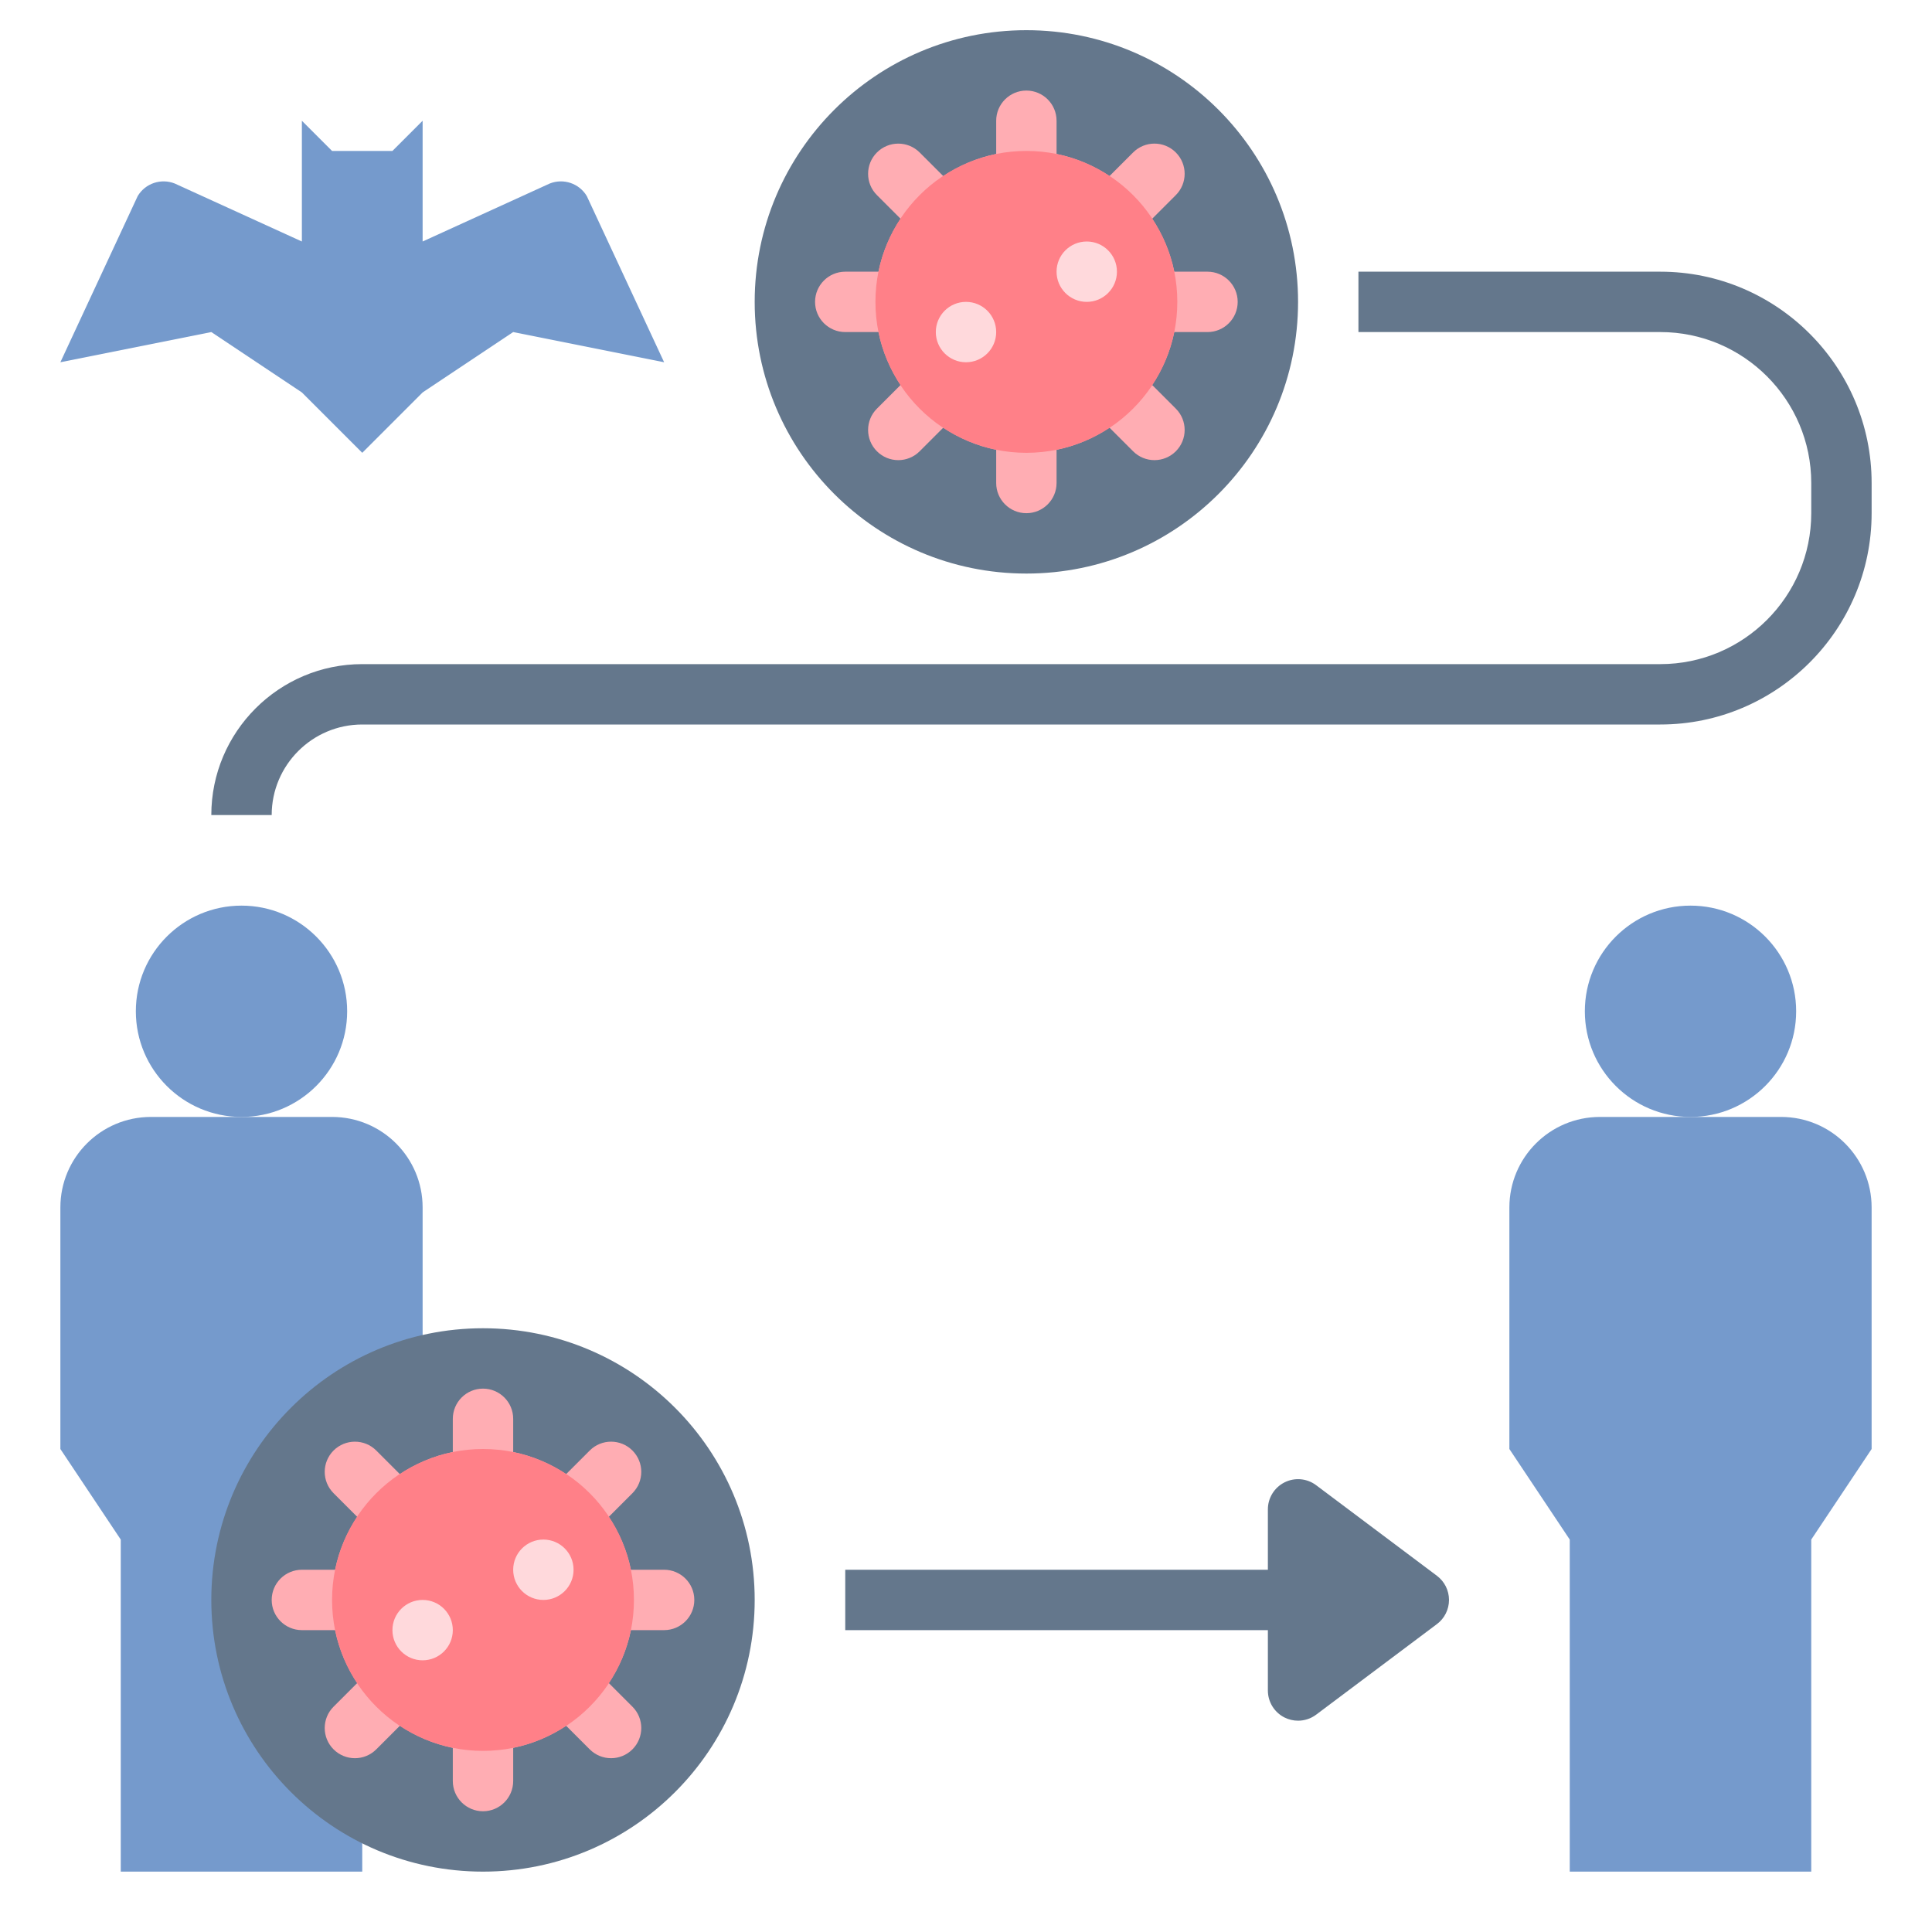 <?xml version="1.0" ?><svg id="Layer_1_1_" style="enable-background:new 0 0 64 64;" version="1.1" viewBox="0 0 64 64" xml:space="preserve" xmlns="http://www.w3.org/2000/svg" xmlns:xlink="http://www.w3.org/1999/xlink"><g><path d="M19.438,6.494c-0.253-0.421-0.773-0.596-1.229-0.414L14,8V4l-1,1h-2l-1-1v4L5.791,6.08   C5.335,5.898,4.814,6.073,4.562,6.494L2,12l5-1l3,2l2,2l2-2l3-2l5,1L19.438,6.494z" style="fill:#759ACC;"/></g><g><circle cx="56" cy="33.5" r="3.5" style="fill:#759ACC;"/></g><g><path d="M50,40v8l2,3v11h8V51l2-3v-8c0-1.657-1.343-3-3-3h-6C51.343,37,50,38.343,50,40z" style="fill:#759ACC;"/></g><g><path d="M9,27H7c0-2.757,2.243-5,5-5h43c2.757,0,5-2.243,5-5v-1c0-2.757-2.243-5-5-5H45V9h10   c3.86,0,7,3.141,7,7v1c0,3.859-3.14,7-7,7H12C10.346,24,9,25.346,9,27z" style="fill:#64778C;"/></g><path d="M47.6,52.2l-4-3c-0.304-0.229-0.709-0.264-1.047-0.095C42.214,49.275,42,49.621,42,50v2H28v2h14v2  c0,0.379,0.214,0.725,0.553,0.895C42.694,56.965,42.848,57,43,57c0.212,0,0.423-0.067,0.6-0.2l4-3c0.252-0.188,0.4-0.485,0.4-0.8  S47.852,52.389,47.6,52.2z" style="fill:#64778C;"/><g><g><circle cx="34" cy="10" r="9" style="fill:#64778C;"/></g></g><g><path d="M40,9h-1.101c-0.13-0.637-0.384-1.229-0.732-1.753l0.783-0.783c0.391-0.391,0.391-1.024,0-1.414   c-0.39-0.39-1.023-0.391-1.414,0l-0.783,0.783C36.228,5.485,35.637,5.231,35,5.101V4c0-0.552-0.448-1-1-1h0c-0.552,0-1,0.448-1,1   v1.101c-0.637,0.13-1.228,0.384-1.753,0.732L30.464,5.05c-0.391-0.39-1.023-0.39-1.414,0c-0.391,0.391-0.391,1.024,0,1.414   l0.783,0.783C29.485,7.771,29.231,8.363,29.101,9H28c-0.552,0-1,0.448-1,1v0c0,0.552,0.448,1,1,1h1.101   c0.13,0.637,0.384,1.229,0.732,1.753l-0.783,0.783c-0.391,0.39-0.391,1.024,0,1.414c0.39,0.39,1.023,0.391,1.414,0l0.783-0.783   c0.524,0.348,1.116,0.602,1.753,0.732V16c0,0.552,0.448,1,1,1h0c0.552,0,1-0.448,1-1v-1.101c0.637-0.13,1.228-0.384,1.753-0.732   l0.783,0.783c0.391,0.39,1.023,0.39,1.414,0c0.391-0.391,0.391-1.024,0-1.414l-0.783-0.783c0.348-0.524,0.602-1.116,0.732-1.753H40   c0.552,0,1-0.448,1-1v0C41,9.448,40.552,9,40,9z" style="fill:#FFADB3;"/></g><g><circle cx="34" cy="10" r="5" style="fill:#FF8088;"/></g><g><circle cx="36" cy="9" r="1" style="fill:#FFD9DC;"/></g><circle cx="32" cy="11" r="1" style="fill:#FFD9DC;"/><g><path d="M2,40v8l2,3v11h8V51l2-3v-8c0-1.657-1.343-3-3-3H5C3.343,37,2,38.343,2,40z" style="fill:#759ACC;"/></g><g><circle cx="8" cy="33.5" r="3.5" style="fill:#759ACC;"/></g><g><circle cx="16" cy="53" r="9" style="fill:#64778C;"/></g><path d="M22,52h-1.101c-0.13-0.637-0.384-1.229-0.732-1.753l0.783-0.783c0.391-0.391,0.391-1.024,0-1.414  c-0.39-0.39-1.023-0.391-1.414,0l-0.783,0.783c-0.524-0.348-1.116-0.602-1.753-0.732V47c0-0.552-0.448-1-1-1h0c-0.552,0-1,0.448-1,1  v1.101c-0.637,0.13-1.228,0.384-1.753,0.732l-0.783-0.783c-0.391-0.39-1.023-0.39-1.414,0c-0.391,0.391-0.391,1.024,0,1.414  l0.783,0.783c-0.348,0.524-0.602,1.116-0.732,1.753H10c-0.552,0-1,0.448-1,1v0c0,0.552,0.448,1,1,1h1.101  c0.13,0.637,0.384,1.229,0.732,1.753l-0.783,0.783c-0.391,0.39-0.391,1.024,0,1.414c0.39,0.39,1.023,0.391,1.414,0l0.783-0.783  c0.524,0.348,1.116,0.602,1.753,0.732V59c0,0.552,0.448,1,1,1h0c0.552,0,1-0.448,1-1v-1.101c0.637-0.13,1.228-0.384,1.753-0.732  l0.783,0.783c0.391,0.39,1.023,0.39,1.414,0c0.391-0.391,0.391-1.024,0-1.414l-0.783-0.783c0.348-0.524,0.602-1.116,0.732-1.753H22  c0.552,0,1-0.448,1-1v0C23,52.448,22.552,52,22,52z" style="fill:#FFADB3;"/><circle cx="16" cy="53" r="5" style="fill:#FF8088;"/><circle cx="18" cy="52" r="1" style="fill:#FFD9DC;"/><circle cx="14" cy="54" r="1" style="fill:#FFD9DC;"/></svg>